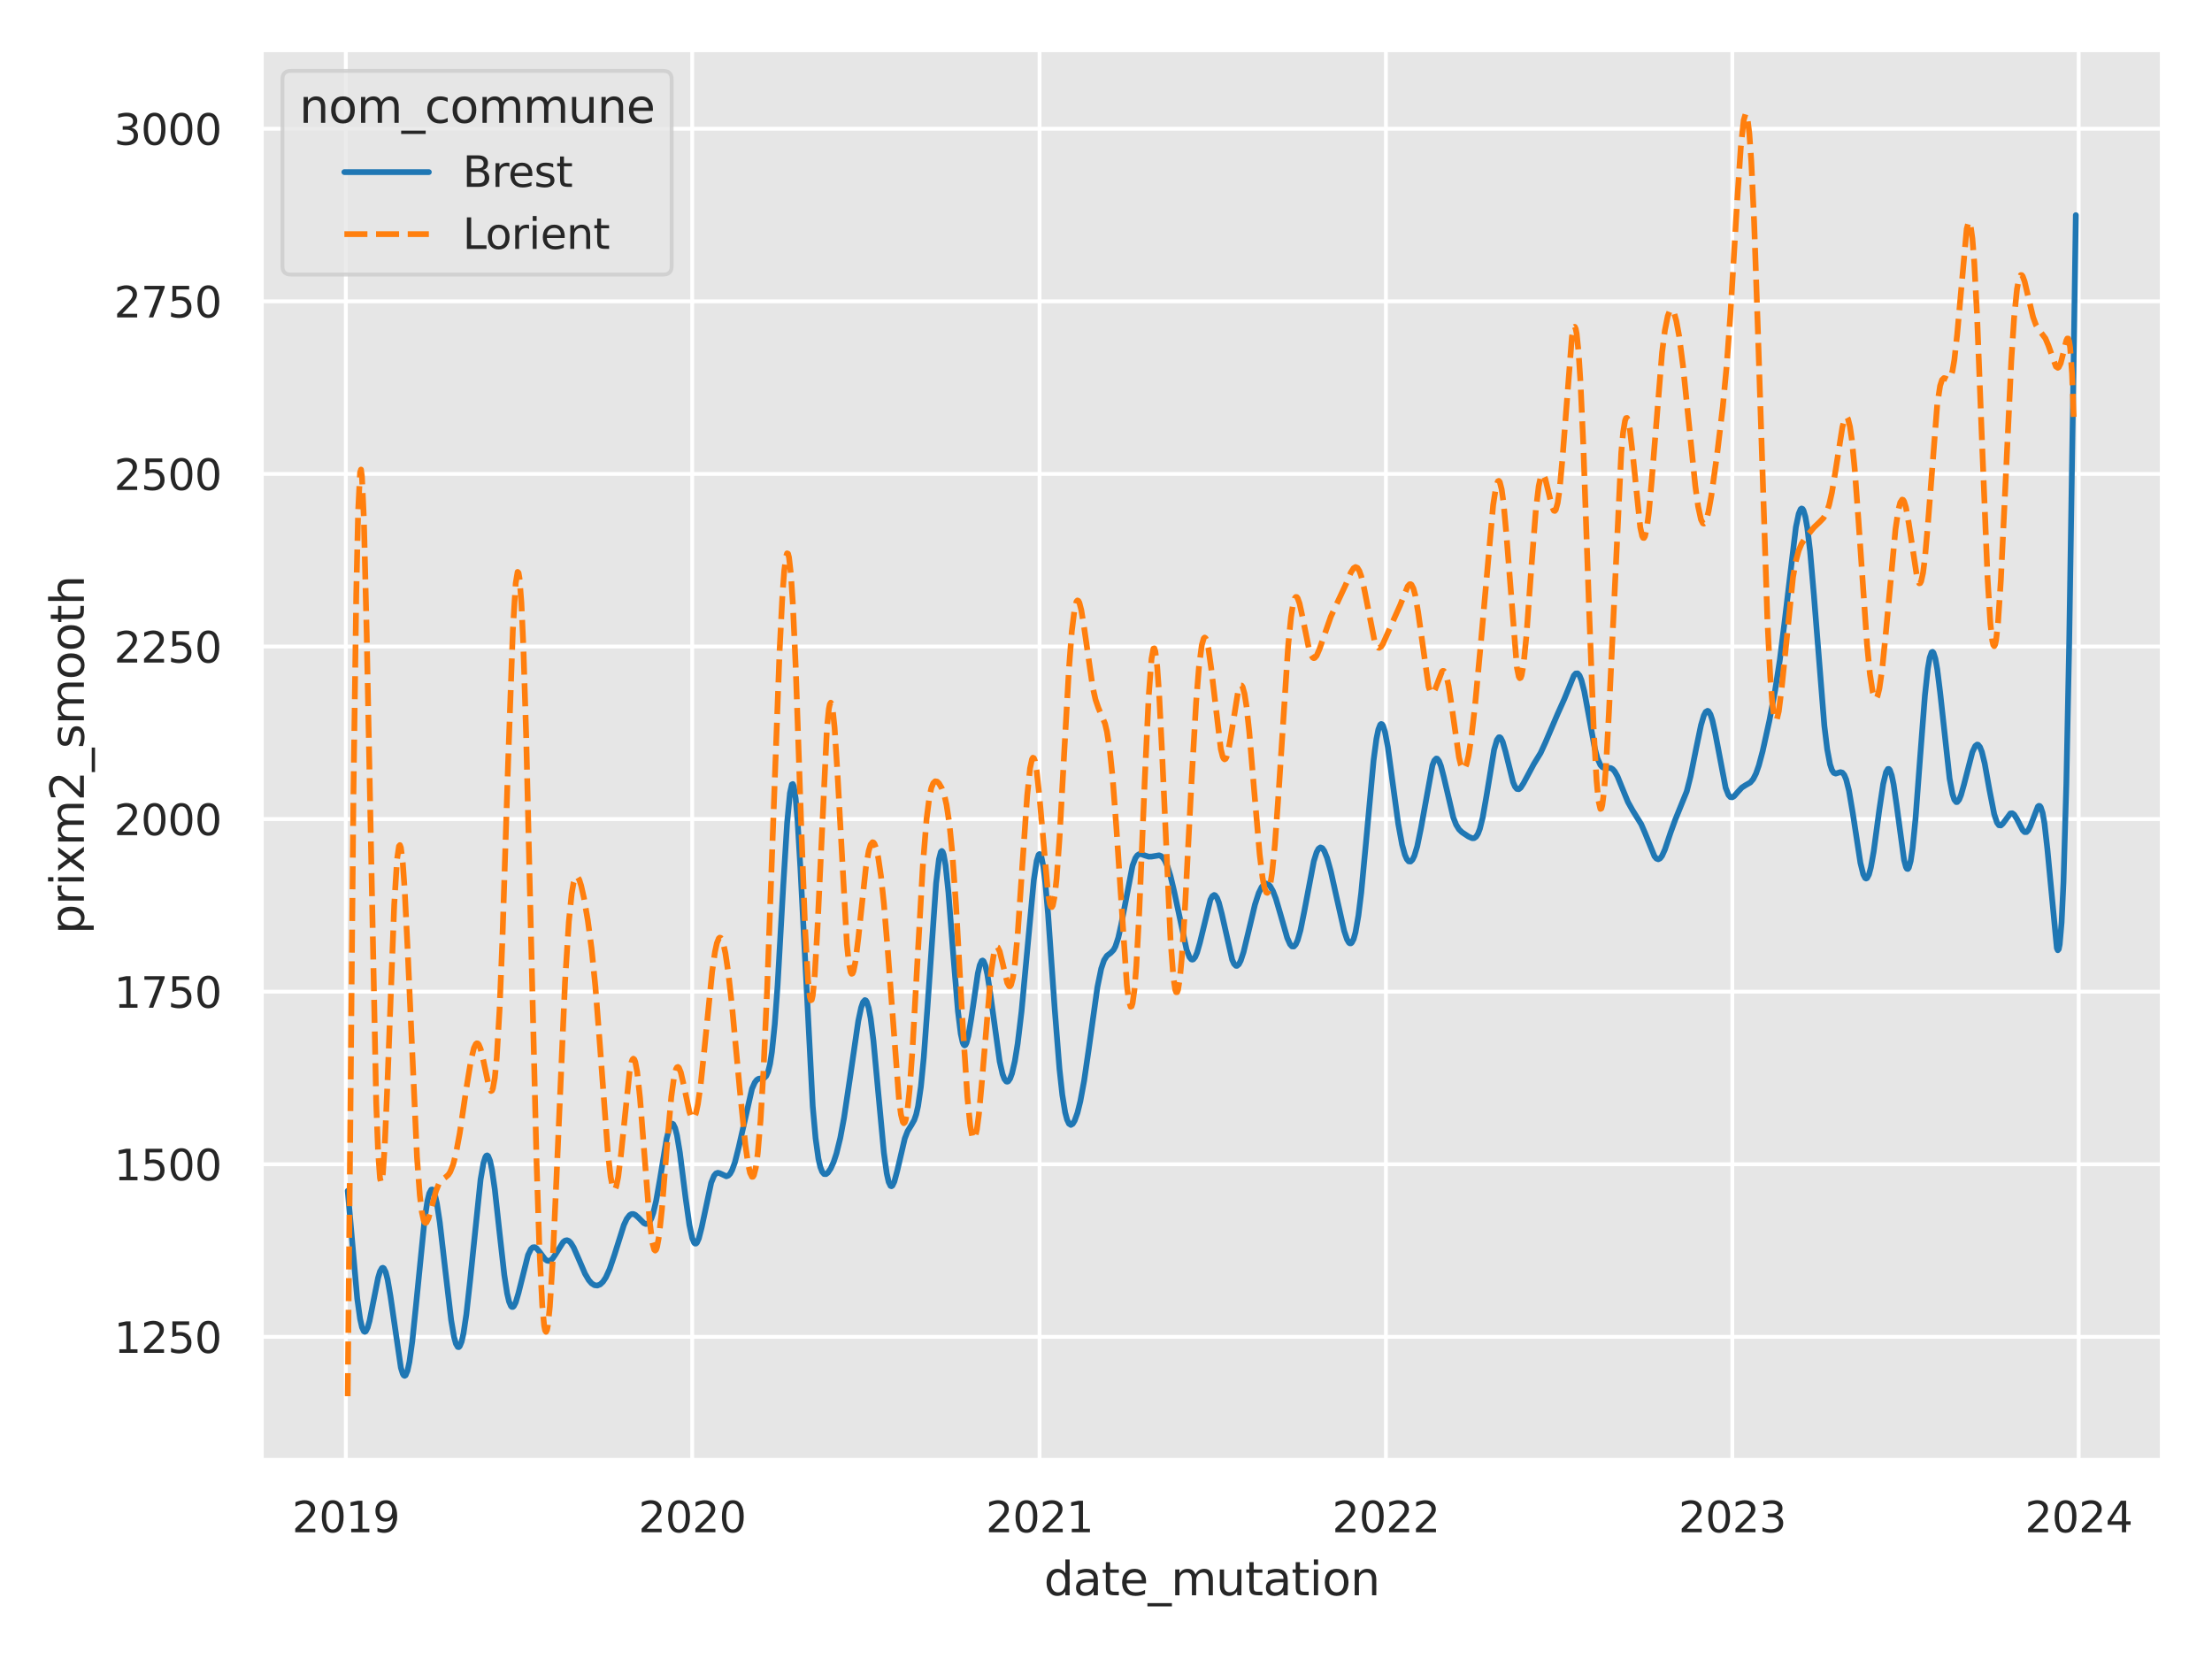 <?xml version="1.0" encoding="utf-8" standalone="no"?>
<!DOCTYPE svg PUBLIC "-//W3C//DTD SVG 1.1//EN"
  "http://www.w3.org/Graphics/SVG/1.1/DTD/svg11.dtd">
<svg xmlns:xlink="http://www.w3.org/1999/xlink" width="460.8pt" height="345.6pt" viewBox="0 0 460.8 345.6" xmlns="http://www.w3.org/2000/svg" version="1.1">
 <defs>
  <style type="text/css">*{stroke-linejoin: round; stroke-linecap: butt}</style>
 </defs>
 <g id="figure_1">
  <g id="patch_1">
   <path d="M 0 345.6 
L 460.8 345.6 
L 460.8 0 
L 0 0 
z
" style="fill: #ffffff"/>
  </g>
  <g id="axes_1">
   <g id="patch_2">
    <path d="M 54.438 304.212 
L 450.432 304.212 
L 450.432 10.368 
L 54.438 10.368 
z
" style="fill: #e6e6e6"/>
   </g>
   <g id="matplotlib.axis_1">
    <g id="xtick_1">
     <g id="line2d_1">
      <path d="M 72.042 304.212 
L 72.042 10.368 
" clip-path="url(#pdcbd64d56c)" style="fill: none; stroke: #ffffff; stroke-width: 0.8; stroke-linecap: round"/>
     </g>
     <g id="text_1">
      <!-- 2019 -->
      <g style="fill: #262626" transform="translate(60.844 319.199) scale(0.088 -0.088)">
       <defs>
        <path id="DejaVuSans-32" d="M 1228 531 
L 3431 531 
L 3431 0 
L 469 0 
L 469 531 
Q 828 903 1448 1529 
Q 2069 2156 2228 2338 
Q 2531 2678 2651 2914 
Q 2772 3150 2772 3378 
Q 2772 3750 2511 3984 
Q 2250 4219 1831 4219 
Q 1534 4219 1204 4116 
Q 875 4013 500 3803 
L 500 4441 
Q 881 4594 1212 4672 
Q 1544 4750 1819 4750 
Q 2544 4750 2975 4387 
Q 3406 4025 3406 3419 
Q 3406 3131 3298 2873 
Q 3191 2616 2906 2266 
Q 2828 2175 2409 1742 
Q 1991 1309 1228 531 
z
" transform="scale(0.016)"/>
        <path id="DejaVuSans-30" d="M 2034 4250 
Q 1547 4250 1301 3770 
Q 1056 3291 1056 2328 
Q 1056 1369 1301 889 
Q 1547 409 2034 409 
Q 2525 409 2770 889 
Q 3016 1369 3016 2328 
Q 3016 3291 2770 3770 
Q 2525 4250 2034 4250 
z
M 2034 4750 
Q 2819 4750 3233 4129 
Q 3647 3509 3647 2328 
Q 3647 1150 3233 529 
Q 2819 -91 2034 -91 
Q 1250 -91 836 529 
Q 422 1150 422 2328 
Q 422 3509 836 4129 
Q 1250 4750 2034 4750 
z
" transform="scale(0.016)"/>
        <path id="DejaVuSans-31" d="M 794 531 
L 1825 531 
L 1825 4091 
L 703 3866 
L 703 4441 
L 1819 4666 
L 2450 4666 
L 2450 531 
L 3481 531 
L 3481 0 
L 794 0 
L 794 531 
z
" transform="scale(0.016)"/>
        <path id="DejaVuSans-39" d="M 703 97 
L 703 672 
Q 941 559 1184 500 
Q 1428 441 1663 441 
Q 2288 441 2617 861 
Q 2947 1281 2994 2138 
Q 2813 1869 2534 1725 
Q 2256 1581 1919 1581 
Q 1219 1581 811 2004 
Q 403 2428 403 3163 
Q 403 3881 828 4315 
Q 1253 4750 1959 4750 
Q 2769 4750 3195 4129 
Q 3622 3509 3622 2328 
Q 3622 1225 3098 567 
Q 2575 -91 1691 -91 
Q 1453 -91 1209 -44 
Q 966 3 703 97 
z
M 1959 2075 
Q 2384 2075 2632 2365 
Q 2881 2656 2881 3163 
Q 2881 3666 2632 3958 
Q 2384 4250 1959 4250 
Q 1534 4250 1286 3958 
Q 1038 3666 1038 3163 
Q 1038 2656 1286 2365 
Q 1534 2075 1959 2075 
z
" transform="scale(0.016)"/>
       </defs>
       <use xlink:href="#DejaVuSans-32"/>
       <use xlink:href="#DejaVuSans-30" x="63.623"/>
       <use xlink:href="#DejaVuSans-31" x="127.246"/>
       <use xlink:href="#DejaVuSans-39" x="190.869"/>
      </g>
     </g>
    </g>
    <g id="xtick_2">
     <g id="line2d_2">
      <path d="M 144.199 304.212 
L 144.199 10.368 
" clip-path="url(#pdcbd64d56c)" style="fill: none; stroke: #ffffff; stroke-width: 0.8; stroke-linecap: round"/>
     </g>
     <g id="text_2">
      <!-- 2020 -->
      <g style="fill: #262626" transform="translate(133.001 319.199) scale(0.088 -0.088)">
       <use xlink:href="#DejaVuSans-32"/>
       <use xlink:href="#DejaVuSans-30" x="63.623"/>
       <use xlink:href="#DejaVuSans-32" x="127.246"/>
       <use xlink:href="#DejaVuSans-30" x="190.869"/>
      </g>
     </g>
    </g>
    <g id="xtick_3">
     <g id="line2d_3">
      <path d="M 216.554 304.212 
L 216.554 10.368 
" clip-path="url(#pdcbd64d56c)" style="fill: none; stroke: #ffffff; stroke-width: 0.8; stroke-linecap: round"/>
     </g>
     <g id="text_3">
      <!-- 2021 -->
      <g style="fill: #262626" transform="translate(205.356 319.199) scale(0.088 -0.088)">
       <use xlink:href="#DejaVuSans-32"/>
       <use xlink:href="#DejaVuSans-30" x="63.623"/>
       <use xlink:href="#DejaVuSans-32" x="127.246"/>
       <use xlink:href="#DejaVuSans-31" x="190.869"/>
      </g>
     </g>
    </g>
    <g id="xtick_4">
     <g id="line2d_4">
      <path d="M 288.711 304.212 
L 288.711 10.368 
" clip-path="url(#pdcbd64d56c)" style="fill: none; stroke: #ffffff; stroke-width: 0.8; stroke-linecap: round"/>
     </g>
     <g id="text_4">
      <!-- 2022 -->
      <g style="fill: #262626" transform="translate(277.513 319.199) scale(0.088 -0.088)">
       <use xlink:href="#DejaVuSans-32"/>
       <use xlink:href="#DejaVuSans-30" x="63.623"/>
       <use xlink:href="#DejaVuSans-32" x="127.246"/>
       <use xlink:href="#DejaVuSans-32" x="190.869"/>
      </g>
     </g>
    </g>
    <g id="xtick_5">
     <g id="line2d_5">
      <path d="M 360.868 304.212 
L 360.868 10.368 
" clip-path="url(#pdcbd64d56c)" style="fill: none; stroke: #ffffff; stroke-width: 0.8; stroke-linecap: round"/>
     </g>
     <g id="text_5">
      <!-- 2023 -->
      <g style="fill: #262626" transform="translate(349.67 319.199) scale(0.088 -0.088)">
       <defs>
        <path id="DejaVuSans-33" d="M 2597 2516 
Q 3050 2419 3304 2112 
Q 3559 1806 3559 1356 
Q 3559 666 3084 287 
Q 2609 -91 1734 -91 
Q 1441 -91 1130 -33 
Q 819 25 488 141 
L 488 750 
Q 750 597 1062 519 
Q 1375 441 1716 441 
Q 2309 441 2620 675 
Q 2931 909 2931 1356 
Q 2931 1769 2642 2001 
Q 2353 2234 1838 2234 
L 1294 2234 
L 1294 2753 
L 1863 2753 
Q 2328 2753 2575 2939 
Q 2822 3125 2822 3475 
Q 2822 3834 2567 4026 
Q 2313 4219 1838 4219 
Q 1578 4219 1281 4162 
Q 984 4106 628 3988 
L 628 4550 
Q 988 4650 1302 4700 
Q 1616 4750 1894 4750 
Q 2613 4750 3031 4423 
Q 3450 4097 3450 3541 
Q 3450 3153 3228 2886 
Q 3006 2619 2597 2516 
z
" transform="scale(0.016)"/>
       </defs>
       <use xlink:href="#DejaVuSans-32"/>
       <use xlink:href="#DejaVuSans-30" x="63.623"/>
       <use xlink:href="#DejaVuSans-32" x="127.246"/>
       <use xlink:href="#DejaVuSans-33" x="190.869"/>
      </g>
     </g>
    </g>
    <g id="xtick_6">
     <g id="line2d_6">
      <path d="M 433.025 304.212 
L 433.025 10.368 
" clip-path="url(#pdcbd64d56c)" style="fill: none; stroke: #ffffff; stroke-width: 0.8; stroke-linecap: round"/>
     </g>
     <g id="text_6">
      <!-- 2024 -->
      <g style="fill: #262626" transform="translate(421.827 319.199) scale(0.088 -0.088)">
       <defs>
        <path id="DejaVuSans-34" d="M 2419 4116 
L 825 1625 
L 2419 1625 
L 2419 4116 
z
M 2253 4666 
L 3047 4666 
L 3047 1625 
L 3713 1625 
L 3713 1100 
L 3047 1100 
L 3047 0 
L 2419 0 
L 2419 1100 
L 313 1100 
L 313 1709 
L 2253 4666 
z
" transform="scale(0.016)"/>
       </defs>
       <use xlink:href="#DejaVuSans-32"/>
       <use xlink:href="#DejaVuSans-30" x="63.623"/>
       <use xlink:href="#DejaVuSans-32" x="127.246"/>
       <use xlink:href="#DejaVuSans-34" x="190.869"/>
      </g>
     </g>
    </g>
    <g id="text_7">
     <!-- date_mutation -->
     <g style="fill: #262626" transform="translate(217.476 332.323) scale(0.096 -0.096)">
      <defs>
       <path id="DejaVuSans-64" d="M 2906 2969 
L 2906 4863 
L 3481 4863 
L 3481 0 
L 2906 0 
L 2906 525 
Q 2725 213 2448 61 
Q 2172 -91 1784 -91 
Q 1150 -91 751 415 
Q 353 922 353 1747 
Q 353 2572 751 3078 
Q 1150 3584 1784 3584 
Q 2172 3584 2448 3432 
Q 2725 3281 2906 2969 
z
M 947 1747 
Q 947 1113 1208 752 
Q 1469 391 1925 391 
Q 2381 391 2643 752 
Q 2906 1113 2906 1747 
Q 2906 2381 2643 2742 
Q 2381 3103 1925 3103 
Q 1469 3103 1208 2742 
Q 947 2381 947 1747 
z
" transform="scale(0.016)"/>
       <path id="DejaVuSans-61" d="M 2194 1759 
Q 1497 1759 1228 1600 
Q 959 1441 959 1056 
Q 959 750 1161 570 
Q 1363 391 1709 391 
Q 2188 391 2477 730 
Q 2766 1069 2766 1631 
L 2766 1759 
L 2194 1759 
z
M 3341 1997 
L 3341 0 
L 2766 0 
L 2766 531 
Q 2569 213 2275 61 
Q 1981 -91 1556 -91 
Q 1019 -91 701 211 
Q 384 513 384 1019 
Q 384 1609 779 1909 
Q 1175 2209 1959 2209 
L 2766 2209 
L 2766 2266 
Q 2766 2663 2505 2880 
Q 2244 3097 1772 3097 
Q 1472 3097 1187 3025 
Q 903 2953 641 2809 
L 641 3341 
Q 956 3463 1253 3523 
Q 1550 3584 1831 3584 
Q 2591 3584 2966 3190 
Q 3341 2797 3341 1997 
z
" transform="scale(0.016)"/>
       <path id="DejaVuSans-74" d="M 1172 4494 
L 1172 3500 
L 2356 3500 
L 2356 3053 
L 1172 3053 
L 1172 1153 
Q 1172 725 1289 603 
Q 1406 481 1766 481 
L 2356 481 
L 2356 0 
L 1766 0 
Q 1100 0 847 248 
Q 594 497 594 1153 
L 594 3053 
L 172 3053 
L 172 3500 
L 594 3500 
L 594 4494 
L 1172 4494 
z
" transform="scale(0.016)"/>
       <path id="DejaVuSans-65" d="M 3597 1894 
L 3597 1613 
L 953 1613 
Q 991 1019 1311 708 
Q 1631 397 2203 397 
Q 2534 397 2845 478 
Q 3156 559 3463 722 
L 3463 178 
Q 3153 47 2828 -22 
Q 2503 -91 2169 -91 
Q 1331 -91 842 396 
Q 353 884 353 1716 
Q 353 2575 817 3079 
Q 1281 3584 2069 3584 
Q 2775 3584 3186 3129 
Q 3597 2675 3597 1894 
z
M 3022 2063 
Q 3016 2534 2758 2815 
Q 2500 3097 2075 3097 
Q 1594 3097 1305 2825 
Q 1016 2553 972 2059 
L 3022 2063 
z
" transform="scale(0.016)"/>
       <path id="DejaVuSans-5f" d="M 3263 -1063 
L 3263 -1509 
L -63 -1509 
L -63 -1063 
L 3263 -1063 
z
" transform="scale(0.016)"/>
       <path id="DejaVuSans-6d" d="M 3328 2828 
Q 3544 3216 3844 3400 
Q 4144 3584 4550 3584 
Q 5097 3584 5394 3201 
Q 5691 2819 5691 2113 
L 5691 0 
L 5113 0 
L 5113 2094 
Q 5113 2597 4934 2840 
Q 4756 3084 4391 3084 
Q 3944 3084 3684 2787 
Q 3425 2491 3425 1978 
L 3425 0 
L 2847 0 
L 2847 2094 
Q 2847 2600 2669 2842 
Q 2491 3084 2119 3084 
Q 1678 3084 1418 2786 
Q 1159 2488 1159 1978 
L 1159 0 
L 581 0 
L 581 3500 
L 1159 3500 
L 1159 2956 
Q 1356 3278 1631 3431 
Q 1906 3584 2284 3584 
Q 2666 3584 2933 3390 
Q 3200 3197 3328 2828 
z
" transform="scale(0.016)"/>
       <path id="DejaVuSans-75" d="M 544 1381 
L 544 3500 
L 1119 3500 
L 1119 1403 
Q 1119 906 1312 657 
Q 1506 409 1894 409 
Q 2359 409 2629 706 
Q 2900 1003 2900 1516 
L 2900 3500 
L 3475 3500 
L 3475 0 
L 2900 0 
L 2900 538 
Q 2691 219 2414 64 
Q 2138 -91 1772 -91 
Q 1169 -91 856 284 
Q 544 659 544 1381 
z
M 1991 3584 
L 1991 3584 
z
" transform="scale(0.016)"/>
       <path id="DejaVuSans-69" d="M 603 3500 
L 1178 3500 
L 1178 0 
L 603 0 
L 603 3500 
z
M 603 4863 
L 1178 4863 
L 1178 4134 
L 603 4134 
L 603 4863 
z
" transform="scale(0.016)"/>
       <path id="DejaVuSans-6f" d="M 1959 3097 
Q 1497 3097 1228 2736 
Q 959 2375 959 1747 
Q 959 1119 1226 758 
Q 1494 397 1959 397 
Q 2419 397 2687 759 
Q 2956 1122 2956 1747 
Q 2956 2369 2687 2733 
Q 2419 3097 1959 3097 
z
M 1959 3584 
Q 2709 3584 3137 3096 
Q 3566 2609 3566 1747 
Q 3566 888 3137 398 
Q 2709 -91 1959 -91 
Q 1206 -91 779 398 
Q 353 888 353 1747 
Q 353 2609 779 3096 
Q 1206 3584 1959 3584 
z
" transform="scale(0.016)"/>
       <path id="DejaVuSans-6e" d="M 3513 2113 
L 3513 0 
L 2938 0 
L 2938 2094 
Q 2938 2591 2744 2837 
Q 2550 3084 2163 3084 
Q 1697 3084 1428 2787 
Q 1159 2491 1159 1978 
L 1159 0 
L 581 0 
L 581 3500 
L 1159 3500 
L 1159 2956 
Q 1366 3272 1645 3428 
Q 1925 3584 2291 3584 
Q 2894 3584 3203 3211 
Q 3513 2838 3513 2113 
z
" transform="scale(0.016)"/>
      </defs>
      <use xlink:href="#DejaVuSans-64"/>
      <use xlink:href="#DejaVuSans-61" x="63.477"/>
      <use xlink:href="#DejaVuSans-74" x="124.756"/>
      <use xlink:href="#DejaVuSans-65" x="163.965"/>
      <use xlink:href="#DejaVuSans-5f" x="225.488"/>
      <use xlink:href="#DejaVuSans-6d" x="275.488"/>
      <use xlink:href="#DejaVuSans-75" x="372.9"/>
      <use xlink:href="#DejaVuSans-74" x="436.279"/>
      <use xlink:href="#DejaVuSans-61" x="475.488"/>
      <use xlink:href="#DejaVuSans-74" x="536.768"/>
      <use xlink:href="#DejaVuSans-69" x="575.977"/>
      <use xlink:href="#DejaVuSans-6f" x="603.76"/>
      <use xlink:href="#DejaVuSans-6e" x="664.941"/>
     </g>
    </g>
   </g>
   <g id="matplotlib.axis_2">
    <g id="ytick_1">
     <g id="line2d_7">
      <path d="M 54.438 278.485 
L 450.432 278.485 
" clip-path="url(#pdcbd64d56c)" style="fill: none; stroke: #ffffff; stroke-width: 0.8; stroke-linecap: round"/>
     </g>
     <g id="text_8">
      <!-- 1250 -->
      <g style="fill: #262626" transform="translate(23.742 281.828) scale(0.088 -0.088)">
       <defs>
        <path id="DejaVuSans-35" d="M 691 4666 
L 3169 4666 
L 3169 4134 
L 1269 4134 
L 1269 2991 
Q 1406 3038 1543 3061 
Q 1681 3084 1819 3084 
Q 2600 3084 3056 2656 
Q 3513 2228 3513 1497 
Q 3513 744 3044 326 
Q 2575 -91 1722 -91 
Q 1428 -91 1123 -41 
Q 819 9 494 109 
L 494 744 
Q 775 591 1075 516 
Q 1375 441 1709 441 
Q 2250 441 2565 725 
Q 2881 1009 2881 1497 
Q 2881 1984 2565 2268 
Q 2250 2553 1709 2553 
Q 1456 2553 1204 2497 
Q 953 2441 691 2322 
L 691 4666 
z
" transform="scale(0.016)"/>
       </defs>
       <use xlink:href="#DejaVuSans-31"/>
       <use xlink:href="#DejaVuSans-32" x="63.623"/>
       <use xlink:href="#DejaVuSans-35" x="127.246"/>
       <use xlink:href="#DejaVuSans-30" x="190.869"/>
      </g>
     </g>
    </g>
    <g id="ytick_2">
     <g id="line2d_8">
      <path d="M 54.438 242.533 
L 450.432 242.533 
" clip-path="url(#pdcbd64d56c)" style="fill: none; stroke: #ffffff; stroke-width: 0.8; stroke-linecap: round"/>
     </g>
     <g id="text_9">
      <!-- 1500 -->
      <g style="fill: #262626" transform="translate(23.742 245.876) scale(0.088 -0.088)">
       <use xlink:href="#DejaVuSans-31"/>
       <use xlink:href="#DejaVuSans-35" x="63.623"/>
       <use xlink:href="#DejaVuSans-30" x="127.246"/>
       <use xlink:href="#DejaVuSans-30" x="190.869"/>
      </g>
     </g>
    </g>
    <g id="ytick_3">
     <g id="line2d_9">
      <path d="M 54.438 206.581 
L 450.432 206.581 
" clip-path="url(#pdcbd64d56c)" style="fill: none; stroke: #ffffff; stroke-width: 0.8; stroke-linecap: round"/>
     </g>
     <g id="text_10">
      <!-- 1750 -->
      <g style="fill: #262626" transform="translate(23.742 209.925) scale(0.088 -0.088)">
       <defs>
        <path id="DejaVuSans-37" d="M 525 4666 
L 3525 4666 
L 3525 4397 
L 1831 0 
L 1172 0 
L 2766 4134 
L 525 4134 
L 525 4666 
z
" transform="scale(0.016)"/>
       </defs>
       <use xlink:href="#DejaVuSans-31"/>
       <use xlink:href="#DejaVuSans-37" x="63.623"/>
       <use xlink:href="#DejaVuSans-35" x="127.246"/>
       <use xlink:href="#DejaVuSans-30" x="190.869"/>
      </g>
     </g>
    </g>
    <g id="ytick_4">
     <g id="line2d_10">
      <path d="M 54.438 170.63 
L 450.432 170.63 
" clip-path="url(#pdcbd64d56c)" style="fill: none; stroke: #ffffff; stroke-width: 0.8; stroke-linecap: round"/>
     </g>
     <g id="text_11">
      <!-- 2000 -->
      <g style="fill: #262626" transform="translate(23.742 173.973) scale(0.088 -0.088)">
       <use xlink:href="#DejaVuSans-32"/>
       <use xlink:href="#DejaVuSans-30" x="63.623"/>
       <use xlink:href="#DejaVuSans-30" x="127.246"/>
       <use xlink:href="#DejaVuSans-30" x="190.869"/>
      </g>
     </g>
    </g>
    <g id="ytick_5">
     <g id="line2d_11">
      <path d="M 54.438 134.678 
L 450.432 134.678 
" clip-path="url(#pdcbd64d56c)" style="fill: none; stroke: #ffffff; stroke-width: 0.8; stroke-linecap: round"/>
     </g>
     <g id="text_12">
      <!-- 2250 -->
      <g style="fill: #262626" transform="translate(23.742 138.021) scale(0.088 -0.088)">
       <use xlink:href="#DejaVuSans-32"/>
       <use xlink:href="#DejaVuSans-32" x="63.623"/>
       <use xlink:href="#DejaVuSans-35" x="127.246"/>
       <use xlink:href="#DejaVuSans-30" x="190.869"/>
      </g>
     </g>
    </g>
    <g id="ytick_6">
     <g id="line2d_12">
      <path d="M 54.438 98.726 
L 450.432 98.726 
" clip-path="url(#pdcbd64d56c)" style="fill: none; stroke: #ffffff; stroke-width: 0.8; stroke-linecap: round"/>
     </g>
     <g id="text_13">
      <!-- 2500 -->
      <g style="fill: #262626" transform="translate(23.742 102.07) scale(0.088 -0.088)">
       <use xlink:href="#DejaVuSans-32"/>
       <use xlink:href="#DejaVuSans-35" x="63.623"/>
       <use xlink:href="#DejaVuSans-30" x="127.246"/>
       <use xlink:href="#DejaVuSans-30" x="190.869"/>
      </g>
     </g>
    </g>
    <g id="ytick_7">
     <g id="line2d_13">
      <path d="M 54.438 62.775 
L 450.432 62.775 
" clip-path="url(#pdcbd64d56c)" style="fill: none; stroke: #ffffff; stroke-width: 0.8; stroke-linecap: round"/>
     </g>
     <g id="text_14">
      <!-- 2750 -->
      <g style="fill: #262626" transform="translate(23.742 66.118) scale(0.088 -0.088)">
       <use xlink:href="#DejaVuSans-32"/>
       <use xlink:href="#DejaVuSans-37" x="63.623"/>
       <use xlink:href="#DejaVuSans-35" x="127.246"/>
       <use xlink:href="#DejaVuSans-30" x="190.869"/>
      </g>
     </g>
    </g>
    <g id="ytick_8">
     <g id="line2d_14">
      <path d="M 54.438 26.823 
L 450.432 26.823 
" clip-path="url(#pdcbd64d56c)" style="fill: none; stroke: #ffffff; stroke-width: 0.8; stroke-linecap: round"/>
     </g>
     <g id="text_15">
      <!-- 3000 -->
      <g style="fill: #262626" transform="translate(23.742 30.166) scale(0.088 -0.088)">
       <use xlink:href="#DejaVuSans-33"/>
       <use xlink:href="#DejaVuSans-30" x="63.623"/>
       <use xlink:href="#DejaVuSans-30" x="127.246"/>
       <use xlink:href="#DejaVuSans-30" x="190.869"/>
      </g>
     </g>
    </g>
    <g id="text_16">
     <!-- prixm2_smooth -->
     <g style="fill: #262626" transform="translate(17.479 194.588) rotate(-90) scale(0.096 -0.096)">
      <defs>
       <path id="DejaVuSans-70" d="M 1159 525 
L 1159 -1331 
L 581 -1331 
L 581 3500 
L 1159 3500 
L 1159 2969 
Q 1341 3281 1617 3432 
Q 1894 3584 2278 3584 
Q 2916 3584 3314 3078 
Q 3713 2572 3713 1747 
Q 3713 922 3314 415 
Q 2916 -91 2278 -91 
Q 1894 -91 1617 61 
Q 1341 213 1159 525 
z
M 3116 1747 
Q 3116 2381 2855 2742 
Q 2594 3103 2138 3103 
Q 1681 3103 1420 2742 
Q 1159 2381 1159 1747 
Q 1159 1113 1420 752 
Q 1681 391 2138 391 
Q 2594 391 2855 752 
Q 3116 1113 3116 1747 
z
" transform="scale(0.016)"/>
       <path id="DejaVuSans-72" d="M 2631 2963 
Q 2534 3019 2420 3045 
Q 2306 3072 2169 3072 
Q 1681 3072 1420 2755 
Q 1159 2438 1159 1844 
L 1159 0 
L 581 0 
L 581 3500 
L 1159 3500 
L 1159 2956 
Q 1341 3275 1631 3429 
Q 1922 3584 2338 3584 
Q 2397 3584 2469 3576 
Q 2541 3569 2628 3553 
L 2631 2963 
z
" transform="scale(0.016)"/>
       <path id="DejaVuSans-78" d="M 3513 3500 
L 2247 1797 
L 3578 0 
L 2900 0 
L 1881 1375 
L 863 0 
L 184 0 
L 1544 1831 
L 300 3500 
L 978 3500 
L 1906 2253 
L 2834 3500 
L 3513 3500 
z
" transform="scale(0.016)"/>
       <path id="DejaVuSans-73" d="M 2834 3397 
L 2834 2853 
Q 2591 2978 2328 3040 
Q 2066 3103 1784 3103 
Q 1356 3103 1142 2972 
Q 928 2841 928 2578 
Q 928 2378 1081 2264 
Q 1234 2150 1697 2047 
L 1894 2003 
Q 2506 1872 2764 1633 
Q 3022 1394 3022 966 
Q 3022 478 2636 193 
Q 2250 -91 1575 -91 
Q 1294 -91 989 -36 
Q 684 19 347 128 
L 347 722 
Q 666 556 975 473 
Q 1284 391 1588 391 
Q 1994 391 2212 530 
Q 2431 669 2431 922 
Q 2431 1156 2273 1281 
Q 2116 1406 1581 1522 
L 1381 1569 
Q 847 1681 609 1914 
Q 372 2147 372 2553 
Q 372 3047 722 3315 
Q 1072 3584 1716 3584 
Q 2034 3584 2315 3537 
Q 2597 3491 2834 3397 
z
" transform="scale(0.016)"/>
       <path id="DejaVuSans-68" d="M 3513 2113 
L 3513 0 
L 2938 0 
L 2938 2094 
Q 2938 2591 2744 2837 
Q 2550 3084 2163 3084 
Q 1697 3084 1428 2787 
Q 1159 2491 1159 1978 
L 1159 0 
L 581 0 
L 581 4863 
L 1159 4863 
L 1159 2956 
Q 1366 3272 1645 3428 
Q 1925 3584 2291 3584 
Q 2894 3584 3203 3211 
Q 3513 2838 3513 2113 
z
" transform="scale(0.016)"/>
      </defs>
      <use xlink:href="#DejaVuSans-70"/>
      <use xlink:href="#DejaVuSans-72" x="63.477"/>
      <use xlink:href="#DejaVuSans-69" x="104.59"/>
      <use xlink:href="#DejaVuSans-78" x="132.373"/>
      <use xlink:href="#DejaVuSans-6d" x="191.553"/>
      <use xlink:href="#DejaVuSans-32" x="288.965"/>
      <use xlink:href="#DejaVuSans-5f" x="352.588"/>
      <use xlink:href="#DejaVuSans-73" x="402.588"/>
      <use xlink:href="#DejaVuSans-6d" x="454.688"/>
      <use xlink:href="#DejaVuSans-6f" x="552.1"/>
      <use xlink:href="#DejaVuSans-6f" x="613.281"/>
      <use xlink:href="#DejaVuSans-74" x="674.463"/>
      <use xlink:href="#DejaVuSans-68" x="713.672"/>
     </g>
    </g>
   </g>
   <g id="PolyCollection_1"/>
   <g id="PolyCollection_2"/>
   <g id="line2d_15">
    <path d="M 72.438 248.068 
L 74.415 270.481 
L 75.008 274.724 
L 75.403 276.478 
L 75.798 277.336 
L 75.996 277.439 
L 76.194 277.334 
L 76.589 276.56 
L 76.985 275.151 
L 77.775 271.163 
L 78.764 266.191 
L 79.159 264.872 
L 79.555 264.18 
L 79.752 264.102 
L 79.95 264.211 
L 80.345 265.003 
L 80.741 266.527 
L 81.334 269.975 
L 83.508 284.908 
L 83.904 286.183 
L 84.101 286.508 
L 84.299 286.61 
L 84.497 286.484 
L 84.892 285.542 
L 85.288 283.708 
L 85.881 279.475 
L 86.671 271.844 
L 88.451 254.027 
L 89.044 250.166 
L 89.439 248.57 
L 89.834 247.833 
L 90.032 247.793 
L 90.23 247.971 
L 90.625 248.96 
L 91.021 250.734 
L 91.614 254.633 
L 92.602 263.211 
L 93.986 275.026 
L 94.579 278.476 
L 94.974 279.923 
L 95.37 280.597 
L 95.568 280.631 
L 95.765 280.459 
L 96.161 279.503 
L 96.556 277.758 
L 97.149 273.815 
L 97.94 266.666 
L 100.114 245.705 
L 100.707 242.312 
L 101.103 241.058 
L 101.301 240.76 
L 101.498 240.69 
L 101.696 240.847 
L 102.091 241.836 
L 102.487 243.674 
L 103.08 247.787 
L 104.068 256.816 
L 105.057 265.619 
L 105.65 269.465 
L 106.045 271.151 
L 106.441 272.078 
L 106.638 272.26 
L 106.836 272.264 
L 107.034 272.101 
L 107.429 271.33 
L 108.022 269.323 
L 109.999 261.443 
L 110.592 260.221 
L 110.987 259.85 
L 111.383 259.808 
L 111.778 260.044 
L 112.371 260.75 
L 113.557 262.331 
L 113.953 262.612 
L 114.348 262.68 
L 114.744 262.522 
L 115.139 262.15 
L 115.732 261.28 
L 117.313 258.754 
L 117.709 258.446 
L 118.104 258.361 
L 118.5 258.514 
L 118.895 258.898 
L 119.488 259.854 
L 120.477 262.097 
L 121.86 265.317 
L 122.651 266.668 
L 123.244 267.348 
L 123.837 267.727 
L 124.43 267.803 
L 125.023 267.57 
L 125.616 267.01 
L 126.21 266.108 
L 127 264.366 
L 127.989 261.442 
L 129.966 255.189 
L 130.559 253.916 
L 131.152 253.141 
L 131.547 252.913 
L 131.943 252.901 
L 132.338 253.076 
L 132.931 253.593 
L 134.117 254.789 
L 134.513 254.971 
L 134.908 254.914 
L 135.303 254.547 
L 135.699 253.808 
L 136.094 252.66 
L 136.687 250.164 
L 137.478 245.65 
L 138.862 237.244 
L 139.455 234.91 
L 139.85 234.164 
L 140.048 234.073 
L 140.246 234.177 
L 140.641 234.979 
L 141.036 236.543 
L 141.629 240.107 
L 142.816 249.508 
L 143.606 255.141 
L 144.199 257.925 
L 144.595 258.873 
L 144.792 259.058 
L 144.99 259.054 
L 145.188 258.867 
L 145.583 257.991 
L 146.176 255.676 
L 148.153 246.38 
L 148.746 244.934 
L 149.142 244.459 
L 149.537 244.313 
L 149.932 244.406 
L 151.316 245.043 
L 151.712 244.904 
L 152.107 244.494 
L 152.502 243.78 
L 153.095 242.132 
L 153.886 239.002 
L 156.654 226.815 
L 157.247 225.48 
L 157.642 224.97 
L 158.038 224.722 
L 158.631 224.654 
L 159.224 224.545 
L 159.619 224.149 
L 160.015 223.25 
L 160.41 221.636 
L 160.805 219.116 
L 161.398 213.362 
L 161.992 205.205 
L 163.178 184.324 
L 163.968 171.468 
L 164.562 165.216 
L 164.957 163.423 
L 165.155 163.33 
L 165.352 163.787 
L 165.748 166.33 
L 166.143 170.892 
L 166.736 180.797 
L 169.306 230.451 
L 169.899 237.112 
L 170.492 241.39 
L 170.888 243.116 
L 171.283 244.124 
L 171.678 244.569 
L 172.074 244.59 
L 172.469 244.295 
L 173.062 243.413 
L 173.655 242.087 
L 174.248 240.3 
L 175.039 237.088 
L 175.83 232.85 
L 177.016 224.902 
L 178.795 212.7 
L 179.388 209.905 
L 179.784 208.761 
L 180.179 208.335 
L 180.377 208.423 
L 180.574 208.723 
L 180.97 209.983 
L 181.365 212.123 
L 181.958 216.85 
L 182.947 227.487 
L 184.133 240.143 
L 184.726 244.462 
L 185.121 246.222 
L 185.517 247.042 
L 185.714 247.114 
L 185.912 246.978 
L 186.308 246.161 
L 186.901 243.942 
L 188.482 237.168 
L 189.075 235.639 
L 189.866 234.375 
L 190.459 233.318 
L 190.854 232.17 
L 191.25 230.425 
L 191.843 226.349 
L 192.436 220.315 
L 193.227 209.586 
L 195.006 183.987 
L 195.599 179.006 
L 195.994 177.466 
L 196.192 177.275 
L 196.39 177.472 
L 196.587 178.05 
L 196.983 180.283 
L 197.576 185.907 
L 198.564 198.65 
L 199.553 210.605 
L 200.146 215.369 
L 200.541 217.157 
L 200.739 217.612 
L 200.937 217.776 
L 201.134 217.66 
L 201.332 217.279 
L 201.727 215.804 
L 202.32 212.244 
L 203.704 202.759 
L 204.1 201.053 
L 204.495 200.183 
L 204.693 200.091 
L 204.89 200.232 
L 205.286 201.193 
L 205.681 202.973 
L 206.274 206.812 
L 208.251 221.144 
L 208.844 223.742 
L 209.24 224.793 
L 209.635 225.292 
L 209.833 225.338 
L 210.03 225.252 
L 210.426 224.687 
L 210.821 223.613 
L 211.414 221.057 
L 212.007 217.371 
L 212.798 210.744 
L 213.786 200.221 
L 215.368 183.275 
L 215.961 179.338 
L 216.356 178.072 
L 216.554 177.907 
L 216.752 178.069 
L 216.95 178.563 
L 217.345 180.532 
L 217.74 183.728 
L 218.333 190.428 
L 219.717 210.18 
L 220.706 222.65 
L 221.299 228.076 
L 221.892 231.735 
L 222.287 233.24 
L 222.683 234.08 
L 223.078 234.343 
L 223.473 234.113 
L 223.869 233.462 
L 224.462 231.806 
L 225.055 229.412 
L 225.846 225.141 
L 226.834 218.346 
L 228.613 205.629 
L 229.404 201.779 
L 229.997 200.028 
L 230.59 199.107 
L 231.381 198.511 
L 231.974 197.893 
L 232.369 197.148 
L 232.962 195.33 
L 233.556 192.663 
L 235.928 180.334 
L 236.521 178.763 
L 236.916 178.193 
L 237.312 177.939 
L 237.707 177.918 
L 238.498 178.209 
L 239.289 178.457 
L 239.882 178.445 
L 241.463 178.178 
L 241.859 178.33 
L 242.254 178.673 
L 242.649 179.243 
L 243.242 180.572 
L 243.835 182.48 
L 244.626 185.817 
L 247.196 197.878 
L 247.789 199.383 
L 248.185 199.851 
L 248.382 199.909 
L 248.58 199.849 
L 248.975 199.374 
L 249.371 198.454 
L 249.964 196.378 
L 252.138 187.46 
L 252.534 186.704 
L 252.929 186.444 
L 253.127 186.511 
L 253.522 187.034 
L 253.918 188.047 
L 254.511 190.321 
L 256.685 199.938 
L 257.081 200.801 
L 257.476 201.193 
L 257.674 201.208 
L 258.069 200.886 
L 258.465 200.13 
L 259.058 198.326 
L 260.046 194.231 
L 261.43 188.437 
L 262.221 186.011 
L 262.814 184.808 
L 263.407 184.17 
L 263.802 184.062 
L 264.198 184.207 
L 264.593 184.602 
L 265.186 185.643 
L 265.779 187.18 
L 266.768 190.553 
L 268.151 195.381 
L 268.744 196.712 
L 269.14 197.152 
L 269.535 197.169 
L 269.931 196.737 
L 270.326 195.853 
L 270.919 193.752 
L 271.71 189.838 
L 273.687 179.421 
L 274.28 177.532 
L 274.675 176.807 
L 275.071 176.531 
L 275.466 176.689 
L 275.861 177.248 
L 276.454 178.722 
L 277.245 181.575 
L 278.431 186.909 
L 280.013 193.914 
L 280.606 195.691 
L 281.001 196.366 
L 281.199 196.514 
L 281.397 196.521 
L 281.594 196.38 
L 281.99 195.619 
L 282.385 194.189 
L 282.978 190.772 
L 283.571 185.929 
L 284.56 175.523 
L 286.141 158.389 
L 286.734 153.924 
L 287.13 151.984 
L 287.525 150.97 
L 287.723 150.818 
L 287.92 150.898 
L 288.118 151.204 
L 288.514 152.442 
L 289.107 155.605 
L 290.095 162.892 
L 291.281 171.614 
L 292.072 175.923 
L 292.665 178.072 
L 293.06 178.968 
L 293.456 179.435 
L 293.851 179.474 
L 294.247 179.088 
L 294.642 178.282 
L 295.235 176.313 
L 296.026 172.448 
L 298.398 159.439 
L 298.793 158.429 
L 299.189 158.022 
L 299.387 158.049 
L 299.782 158.548 
L 300.177 159.577 
L 300.77 161.862 
L 302.747 170.287 
L 303.34 171.806 
L 303.933 172.768 
L 304.526 173.351 
L 305.91 174.267 
L 306.701 174.623 
L 307.096 174.595 
L 307.492 174.312 
L 307.887 173.688 
L 308.283 172.657 
L 308.876 170.291 
L 309.666 165.804 
L 311.248 156.189 
L 311.841 154.141 
L 312.236 153.595 
L 312.434 153.58 
L 312.632 153.732 
L 313.027 154.498 
L 313.62 156.548 
L 315.202 162.946 
L 315.597 163.867 
L 315.993 164.349 
L 316.388 164.407 
L 316.783 164.102 
L 317.376 163.169 
L 319.551 159.113 
L 320.935 156.855 
L 321.923 154.701 
L 324.493 148.695 
L 325.877 145.614 
L 327.854 140.744 
L 328.249 140.306 
L 328.645 140.277 
L 329.04 140.725 
L 329.435 141.678 
L 330.029 143.99 
L 330.819 148.249 
L 332.203 155.825 
L 332.796 158.031 
L 333.389 159.356 
L 333.785 159.798 
L 334.18 159.975 
L 334.971 159.946 
L 335.564 160.004 
L 335.959 160.236 
L 336.355 160.675 
L 336.948 161.721 
L 337.936 164.158 
L 339.122 167.059 
L 340.111 168.826 
L 341.89 171.689 
L 342.681 173.514 
L 344.658 178.382 
L 345.053 178.854 
L 345.448 179.005 
L 345.844 178.811 
L 346.239 178.284 
L 346.832 176.969 
L 348.018 173.425 
L 349.007 170.706 
L 351.379 164.858 
L 352.17 161.742 
L 353.356 155.824 
L 354.344 151.079 
L 354.938 149.074 
L 355.333 148.305 
L 355.728 148.076 
L 355.926 148.179 
L 356.321 148.822 
L 356.717 150.024 
L 357.31 152.705 
L 359.484 164.121 
L 360.078 165.618 
L 360.473 166.051 
L 360.868 166.096 
L 361.264 165.851 
L 362.054 164.938 
L 362.845 164.08 
L 363.636 163.57 
L 364.624 163.005 
L 365.217 162.312 
L 365.811 161.139 
L 366.404 159.441 
L 367.194 156.484 
L 368.578 150.203 
L 369.764 143.978 
L 370.753 137.615 
L 371.741 129.73 
L 374.114 109.827 
L 374.707 107.008 
L 375.102 106.079 
L 375.3 105.933 
L 375.497 106.012 
L 375.695 106.321 
L 376.09 107.64 
L 376.486 109.886 
L 377.079 114.882 
L 377.87 123.972 
L 380.044 151.18 
L 380.637 156.064 
L 381.23 159.212 
L 381.626 160.405 
L 382.021 160.999 
L 382.417 161.151 
L 383.01 160.964 
L 383.405 160.85 
L 383.8 160.959 
L 384.196 161.435 
L 384.591 162.378 
L 385.184 164.741 
L 385.975 169.415 
L 387.557 179.747 
L 388.15 182.144 
L 388.545 182.908 
L 388.743 183.011 
L 388.94 182.924 
L 389.336 182.18 
L 389.731 180.716 
L 390.324 177.379 
L 391.51 168.58 
L 392.301 163.329 
L 392.894 160.858 
L 393.29 160.193 
L 393.487 160.188 
L 393.685 160.408 
L 394.08 161.51 
L 394.476 163.428 
L 395.069 167.5 
L 396.65 179.15 
L 397.046 180.625 
L 397.243 180.969 
L 397.441 181.024 
L 397.639 180.775 
L 398.034 179.346 
L 398.429 176.702 
L 399.023 170.743 
L 400.011 157.594 
L 400.999 144.816 
L 401.593 139.32 
L 401.988 137.005 
L 402.383 135.889 
L 402.581 135.787 
L 402.779 135.982 
L 403.174 137.215 
L 403.569 139.448 
L 404.163 144.223 
L 406.139 162.205 
L 406.732 165.396 
L 407.128 166.603 
L 407.523 167.085 
L 407.721 167.073 
L 408.116 166.603 
L 408.512 165.638 
L 409.105 163.549 
L 410.884 156.676 
L 411.477 155.408 
L 411.872 155.108 
L 412.07 155.145 
L 412.466 155.619 
L 412.861 156.628 
L 413.454 159.055 
L 414.442 164.575 
L 415.431 169.611 
L 416.024 171.388 
L 416.419 171.914 
L 416.815 171.954 
L 417.21 171.609 
L 418.792 169.459 
L 419.187 169.415 
L 419.582 169.698 
L 420.175 170.639 
L 421.362 172.949 
L 421.757 173.331 
L 422.152 173.335 
L 422.548 172.923 
L 422.943 172.127 
L 424.525 168.029 
L 424.722 167.875 
L 424.92 167.905 
L 425.118 168.144 
L 425.513 169.337 
L 425.908 171.569 
L 426.502 176.827 
L 428.478 197.522 
L 428.676 197.952 
L 428.874 197.717 
L 429.072 196.728 
L 429.467 192.17 
L 429.862 183.759 
L 430.455 163.356 
L 431.048 133.984 
L 432.037 71.298 
L 432.432 44.817 
L 432.432 44.817 
" clip-path="url(#pdcbd64d56c)" style="fill: none; stroke: #1f77b4; stroke-width: 1.2; stroke-linecap: round"/>
   </g>
   <g id="line2d_16">
    <path d="M 72.438 290.855 
L 73.624 165.863 
L 74.217 123.595 
L 74.612 106.384 
L 75.008 98.427 
L 75.205 97.819 
L 75.403 99.321 
L 75.798 108.021 
L 76.392 132.19 
L 78.368 229.681 
L 78.764 240.05 
L 79.159 245.434 
L 79.357 246.273 
L 79.555 245.939 
L 79.752 244.511 
L 80.148 238.787 
L 80.741 224.965 
L 82.125 188.445 
L 82.718 179.004 
L 83.113 176.278 
L 83.311 176.048 
L 83.508 176.564 
L 83.904 179.708 
L 84.299 185.341 
L 84.892 197.258 
L 86.869 241.119 
L 87.462 249.065 
L 87.858 252.374 
L 88.253 254.2 
L 88.451 254.621 
L 88.648 254.757 
L 88.846 254.646 
L 89.241 253.839 
L 89.834 251.752 
L 90.823 248.095 
L 91.416 246.629 
L 92.009 245.81 
L 92.8 245.259 
L 93.393 244.739 
L 93.788 244.133 
L 94.381 242.644 
L 94.974 240.353 
L 95.765 236.109 
L 97.149 226.764 
L 98.138 220.707 
L 98.731 218.316 
L 99.126 217.492 
L 99.324 217.341 
L 99.521 217.37 
L 99.719 217.579 
L 100.114 218.513 
L 100.707 220.969 
L 101.894 226.561 
L 102.289 227.279 
L 102.487 227.186 
L 102.684 226.727 
L 103.08 224.53 
L 103.475 220.405 
L 104.068 210.315 
L 104.661 195.792 
L 105.847 158.88 
L 106.836 131.267 
L 107.429 121.517 
L 107.824 119.142 
L 108.022 119.33 
L 108.22 120.463 
L 108.615 125.554 
L 109.01 134.24 
L 109.604 153.047 
L 110.592 193.894 
L 111.778 242.211 
L 112.371 260.186 
L 112.964 271.99 
L 113.36 276.171 
L 113.557 277.164 
L 113.755 277.449 
L 113.953 277.055 
L 114.15 276.015 
L 114.546 272.158 
L 115.139 262.655 
L 115.93 245.35 
L 117.709 204.495 
L 118.5 192.001 
L 119.093 186.141 
L 119.488 183.867 
L 119.883 182.755 
L 120.081 182.58 
L 120.279 182.625 
L 120.674 183.275 
L 121.07 184.516 
L 121.663 187.154 
L 122.453 191.741 
L 123.244 197.689 
L 124.035 205.569 
L 125.023 218.359 
L 126.605 239.813 
L 127.198 245.117 
L 127.593 247.14 
L 127.791 247.647 
L 127.989 247.812 
L 128.186 247.636 
L 128.384 247.13 
L 128.78 245.196 
L 129.373 240.415 
L 131.152 223.281 
L 131.547 221.273 
L 131.745 220.739 
L 131.943 220.544 
L 132.14 220.701 
L 132.338 221.213 
L 132.733 223.283 
L 133.326 228.727 
L 134.117 238.908 
L 135.303 254.13 
L 135.896 258.876 
L 136.292 260.343 
L 136.489 260.519 
L 136.687 260.319 
L 136.885 259.75 
L 137.28 257.566 
L 137.873 252.083 
L 139.059 237.23 
L 139.85 228.463 
L 140.443 224.18 
L 140.839 222.681 
L 141.036 222.342 
L 141.234 222.265 
L 141.432 222.43 
L 141.827 223.396 
L 142.42 225.968 
L 143.606 231.621 
L 144.002 232.673 
L 144.199 232.928 
L 144.397 232.981 
L 144.595 232.822 
L 144.99 231.848 
L 145.386 230.012 
L 145.979 225.806 
L 146.769 218.248 
L 148.351 202.427 
L 148.944 198.292 
L 149.339 196.476 
L 149.735 195.496 
L 149.932 195.327 
L 150.13 195.372 
L 150.328 195.625 
L 150.723 196.736 
L 151.119 198.593 
L 151.712 202.589 
L 152.502 209.662 
L 154.084 226.722 
L 155.27 238.432 
L 155.863 242.588 
L 156.259 244.362 
L 156.654 245.154 
L 156.852 245.138 
L 157.049 244.825 
L 157.445 243.256 
L 157.84 240.361 
L 158.433 233.438 
L 159.026 223.451 
L 159.817 205.848 
L 161.003 173.255 
L 162.387 135.924 
L 162.98 124.211 
L 163.375 118.852 
L 163.771 115.83 
L 163.968 115.266 
L 164.166 115.358 
L 164.364 116.113 
L 164.759 119.597 
L 165.155 125.594 
L 165.748 138.643 
L 166.934 172.721 
L 167.725 193.595 
L 168.318 204.131 
L 168.713 207.719 
L 168.911 208.377 
L 169.108 208.267 
L 169.306 207.401 
L 169.701 203.533 
L 170.295 193.284 
L 172.271 151.584 
L 172.667 147.673 
L 172.865 146.692 
L 173.062 146.381 
L 173.26 146.736 
L 173.458 147.738 
L 173.853 151.53 
L 174.446 160.806 
L 176.423 196.689 
L 176.818 200.506 
L 177.214 202.52 
L 177.411 202.858 
L 177.609 202.776 
L 177.807 202.301 
L 178.202 200.327 
L 178.795 195.491 
L 180.377 180.715 
L 180.97 177.246 
L 181.365 175.938 
L 181.761 175.449 
L 181.958 175.506 
L 182.156 175.758 
L 182.551 176.829 
L 182.947 178.632 
L 183.54 182.665 
L 184.133 188.244 
L 184.924 197.844 
L 187.296 229.285 
L 187.691 232.203 
L 188.087 233.765 
L 188.284 233.987 
L 188.482 233.818 
L 188.68 233.252 
L 189.075 230.938 
L 189.471 227.118 
L 190.064 218.952 
L 191.052 201.297 
L 192.238 180.43 
L 193.029 170.539 
L 193.622 165.954 
L 194.017 164.141 
L 194.413 163.14 
L 194.808 162.759 
L 195.204 162.819 
L 195.599 163.185 
L 196.192 164.198 
L 196.785 165.91 
L 197.18 167.656 
L 197.774 171.592 
L 198.367 177.504 
L 199.157 188.613 
L 200.541 213.227 
L 201.53 228.607 
L 202.123 234.53 
L 202.518 236.657 
L 202.716 237.138 
L 202.914 237.23 
L 203.111 236.939 
L 203.507 235.266 
L 203.902 232.289 
L 204.495 225.943 
L 206.472 202.326 
L 207.065 198.556 
L 207.46 197.426 
L 207.658 197.266 
L 207.856 197.356 
L 208.251 198.19 
L 208.844 200.575 
L 209.833 204.746 
L 210.228 205.449 
L 210.426 205.439 
L 210.623 205.15 
L 211.019 203.662 
L 211.414 200.908 
L 212.007 194.54 
L 212.996 179.957 
L 213.984 165.703 
L 214.577 160.064 
L 214.973 158.174 
L 215.17 157.848 
L 215.368 157.94 
L 215.566 158.441 
L 215.961 160.589 
L 216.554 166.159 
L 218.333 186.169 
L 218.729 188.349 
L 218.926 188.86 
L 219.124 188.954 
L 219.322 188.618 
L 219.717 186.638 
L 220.113 182.98 
L 220.706 174.783 
L 221.694 156.806 
L 222.683 139.279 
L 223.276 131.501 
L 223.869 126.722 
L 224.264 125.294 
L 224.462 125.084 
L 224.659 125.185 
L 224.857 125.573 
L 225.253 127.094 
L 225.846 130.736 
L 227.625 143.121 
L 228.218 145.749 
L 228.811 147.471 
L 230.195 150.74 
L 230.59 152.401 
L 231.183 156.214 
L 231.776 161.933 
L 232.567 172.491 
L 234.742 205.201 
L 235.137 208.361 
L 235.532 209.717 
L 235.73 209.638 
L 235.928 209.027 
L 236.323 206.181 
L 236.719 201.221 
L 237.312 190.321 
L 238.498 161.919 
L 239.289 145.098 
L 239.882 137.249 
L 240.277 135.122 
L 240.475 135.069 
L 240.672 135.695 
L 241.068 138.911 
L 241.463 144.495 
L 242.056 156.269 
L 243.835 195.71 
L 244.429 203.532 
L 244.824 206.184 
L 245.022 206.702 
L 245.219 206.686 
L 245.417 206.147 
L 245.812 203.591 
L 246.208 199.271 
L 246.801 190.182 
L 248.185 163.419 
L 249.173 146.295 
L 249.766 138.907 
L 250.359 134.352 
L 250.755 132.993 
L 250.952 132.813 
L 251.15 132.953 
L 251.348 133.399 
L 251.743 135.125 
L 252.336 139.388 
L 254.313 156.031 
L 254.708 157.616 
L 254.906 158.03 
L 255.104 158.185 
L 255.302 158.081 
L 255.499 157.728 
L 255.895 156.339 
L 256.488 152.951 
L 257.871 144.291 
L 258.267 143.057 
L 258.465 142.803 
L 258.662 142.815 
L 258.86 143.103 
L 259.255 144.515 
L 259.651 147 
L 260.244 152.443 
L 261.232 164.265 
L 262.418 178.008 
L 263.011 182.851 
L 263.407 184.922 
L 263.802 185.922 
L 264 185.995 
L 264.198 185.772 
L 264.593 184.428 
L 264.988 181.895 
L 265.581 175.998 
L 266.372 164.972 
L 268.349 134.471 
L 268.942 128.516 
L 269.338 125.98 
L 269.733 124.623 
L 269.931 124.367 
L 270.128 124.371 
L 270.326 124.615 
L 270.721 125.714 
L 271.314 128.429 
L 272.698 135.258 
L 273.094 136.409 
L 273.489 137.006 
L 273.687 137.094 
L 273.884 137.049 
L 274.28 136.596 
L 274.873 135.219 
L 277.245 128.431 
L 280.408 121.643 
L 281.397 119.28 
L 281.99 118.353 
L 282.385 118.121 
L 282.781 118.294 
L 283.176 118.927 
L 283.571 120.041 
L 284.164 122.539 
L 286.339 133.531 
L 286.734 134.497 
L 287.13 134.934 
L 287.327 134.963 
L 287.723 134.692 
L 288.118 134.074 
L 288.909 132.287 
L 290.293 129.152 
L 291.677 126.071 
L 293.258 122.135 
L 293.653 121.71 
L 293.851 121.689 
L 294.049 121.82 
L 294.444 122.591 
L 294.84 124.088 
L 295.433 127.615 
L 297.607 143.093 
L 298.003 144.182 
L 298.2 144.41 
L 298.398 144.439 
L 298.596 144.284 
L 298.991 143.529 
L 300.375 139.909 
L 300.573 139.754 
L 300.77 139.776 
L 300.968 139.99 
L 301.363 141.018 
L 301.759 142.818 
L 302.352 146.668 
L 303.933 157.772 
L 304.329 159.372 
L 304.724 160.163 
L 304.922 160.237 
L 305.12 160.095 
L 305.515 159.182 
L 305.91 157.485 
L 306.503 153.677 
L 307.294 146.798 
L 308.48 134.032 
L 311.05 105.22 
L 311.643 101.42 
L 312.039 100.268 
L 312.236 100.174 
L 312.434 100.421 
L 312.829 101.964 
L 313.225 104.872 
L 313.818 111.446 
L 315.993 139.031 
L 316.388 140.943 
L 316.586 141.279 
L 316.783 141.193 
L 316.981 140.686 
L 317.376 138.471 
L 317.969 132.585 
L 318.958 118.947 
L 319.946 106.22 
L 320.539 101.272 
L 320.935 99.46 
L 321.132 99.006 
L 321.33 98.837 
L 321.528 98.934 
L 321.923 99.806 
L 322.516 102.232 
L 323.307 105.566 
L 323.702 106.386 
L 323.9 106.432 
L 324.098 106.192 
L 324.493 104.763 
L 324.889 102.016 
L 325.482 95.62 
L 327.459 70.139 
L 327.854 68.241 
L 328.052 68.082 
L 328.249 68.498 
L 328.447 69.509 
L 328.842 73.348 
L 329.238 79.537 
L 329.831 92.637 
L 331.017 126.389 
L 332.005 152.179 
L 332.599 162.669 
L 332.994 166.821 
L 333.389 168.511 
L 333.587 168.425 
L 333.785 167.733 
L 334.18 164.617 
L 334.575 159.407 
L 335.169 148.445 
L 337.738 94.27 
L 338.134 90.006 
L 338.529 87.603 
L 338.727 87.104 
L 338.925 87.056 
L 339.122 87.439 
L 339.518 89.36 
L 340.111 94.456 
L 341.692 109.844 
L 342.088 111.656 
L 342.285 112.041 
L 342.483 112.061 
L 342.681 111.71 
L 343.076 109.931 
L 343.472 106.847 
L 344.065 100.338 
L 346.239 73.457 
L 346.832 68.778 
L 347.425 65.826 
L 347.821 64.81 
L 348.018 64.58 
L 348.216 64.529 
L 348.414 64.655 
L 348.809 65.415 
L 349.205 66.822 
L 349.798 70.045 
L 350.588 76.112 
L 351.775 87.694 
L 353.158 101.2 
L 353.751 105.508 
L 354.344 108.229 
L 354.74 109.014 
L 354.938 109.086 
L 355.135 108.95 
L 355.531 108.085 
L 355.926 106.52 
L 356.519 103.174 
L 357.705 94.63 
L 358.891 84.725 
L 359.682 76.348 
L 360.473 65.552 
L 361.857 42.332 
L 362.647 30.563 
L 363.241 25.055 
L 363.636 23.725 
L 363.834 23.878 
L 364.031 24.612 
L 364.427 27.876 
L 364.822 33.531 
L 365.415 46.162 
L 366.206 68.954 
L 368.183 129.266 
L 368.776 140.99 
L 369.171 146.145 
L 369.567 149.126 
L 369.764 149.834 
L 369.962 150.056 
L 370.16 149.826 
L 370.555 148.175 
L 371.148 143.436 
L 373.52 120.202 
L 374.114 116.872 
L 374.707 114.677 
L 375.3 113.28 
L 376.09 112.054 
L 377.87 109.881 
L 379.056 108.752 
L 379.847 107.937 
L 380.44 106.911 
L 381.033 105.194 
L 381.626 102.581 
L 382.417 97.787 
L 383.8 88.987 
L 384.196 87.49 
L 384.591 86.877 
L 384.789 86.957 
L 384.987 87.315 
L 385.382 88.897 
L 385.777 91.631 
L 386.37 97.7 
L 387.161 108.518 
L 388.94 134.301 
L 389.533 140.379 
L 390.126 144.211 
L 390.522 145.38 
L 390.72 145.538 
L 390.917 145.416 
L 391.115 145.018 
L 391.51 143.435 
L 392.103 139.316 
L 392.894 131.432 
L 394.871 110.2 
L 395.464 106.225 
L 395.86 104.67 
L 396.255 104.073 
L 396.453 104.139 
L 396.65 104.444 
L 397.046 105.725 
L 397.639 109.048 
L 399.418 120.694 
L 399.813 121.523 
L 400.011 121.481 
L 400.209 121.11 
L 400.604 119.344 
L 400.999 116.248 
L 401.593 109.51 
L 403.569 84.178 
L 404.163 80.355 
L 404.558 79.143 
L 404.953 78.759 
L 405.349 78.863 
L 405.744 79.048 
L 405.942 79.041 
L 406.139 78.901 
L 406.337 78.587 
L 406.732 77.297 
L 407.128 74.989 
L 407.721 69.601 
L 409.698 47.688 
L 410.093 46.249 
L 410.291 46.274 
L 410.489 46.84 
L 410.884 49.661 
L 411.279 54.724 
L 411.872 66.076 
L 412.861 91.324 
L 414.047 120.431 
L 414.64 129.933 
L 415.036 133.486 
L 415.233 134.356 
L 415.431 134.613 
L 415.629 134.262 
L 415.826 133.317 
L 416.222 129.751 
L 416.815 120.808 
L 417.605 104.474 
L 418.989 75.167 
L 419.582 66.092 
L 420.175 60.23 
L 420.571 58.121 
L 420.966 57.304 
L 421.164 57.314 
L 421.362 57.56 
L 421.757 58.617 
L 422.548 61.988 
L 423.536 66.09 
L 424.129 67.699 
L 424.722 68.676 
L 426.106 70.503 
L 426.699 71.913 
L 428.281 76.341 
L 428.676 76.618 
L 428.874 76.499 
L 429.269 75.71 
L 429.862 73.388 
L 430.455 70.942 
L 430.653 70.529 
L 430.851 70.532 
L 431.048 71.098 
L 431.246 72.389 
L 431.642 77.805 
L 432.037 88.056 
L 432.037 88.056 
" clip-path="url(#pdcbd64d56c)" style="fill: none; stroke-dasharray: 4.8,1.8; stroke-dashoffset: 0; stroke: #ff7f0e; stroke-width: 1.2"/>
   </g>
   <g id="line2d_17"/>
   <g id="line2d_18"/>
   <g id="patch_3">
    <path d="M 54.438 304.212 
L 54.438 10.368 
" style="fill: none; stroke: #ffffff; stroke-linejoin: miter; stroke-linecap: square"/>
   </g>
   <g id="patch_4">
    <path d="M 450.432 304.212 
L 450.432 10.368 
" style="fill: none; stroke: #ffffff; stroke-linejoin: miter; stroke-linecap: square"/>
   </g>
   <g id="patch_5">
    <path d="M 54.438 304.212 
L 450.432 304.212 
" style="fill: none; stroke: #ffffff; stroke-linejoin: miter; stroke-linecap: square"/>
   </g>
   <g id="patch_6">
    <path d="M 54.438 10.368 
L 450.432 10.368 
" style="fill: none; stroke: #ffffff; stroke-linejoin: miter; stroke-linecap: square"/>
   </g>
   <g id="legend_1">
    <g id="patch_7">
     <path d="M 60.598 57.2 
L 138.156 57.2 
Q 139.917 57.2 139.917 55.44 
L 139.917 16.528 
Q 139.917 14.768 138.156 14.768 
L 60.598 14.768 
Q 58.838 14.768 58.838 16.528 
L 58.838 55.44 
Q 58.838 57.2 60.598 57.2 
z
" style="fill: #e6e6e6; opacity: 0.8; stroke: #cccccc; stroke-width: 0.8; stroke-linejoin: miter"/>
    </g>
    <g id="text_17">
     <!-- nom_commune -->
     <g style="fill: #262626" transform="translate(62.358 25.582) scale(0.096 -0.096)">
      <defs>
       <path id="DejaVuSans-63" d="M 3122 3366 
L 3122 2828 
Q 2878 2963 2633 3030 
Q 2388 3097 2138 3097 
Q 1578 3097 1268 2742 
Q 959 2388 959 1747 
Q 959 1106 1268 751 
Q 1578 397 2138 397 
Q 2388 397 2633 464 
Q 2878 531 3122 666 
L 3122 134 
Q 2881 22 2623 -34 
Q 2366 -91 2075 -91 
Q 1284 -91 818 406 
Q 353 903 353 1747 
Q 353 2603 823 3093 
Q 1294 3584 2113 3584 
Q 2378 3584 2631 3529 
Q 2884 3475 3122 3366 
z
" transform="scale(0.016)"/>
      </defs>
      <use xlink:href="#DejaVuSans-6e"/>
      <use xlink:href="#DejaVuSans-6f" x="63.379"/>
      <use xlink:href="#DejaVuSans-6d" x="124.561"/>
      <use xlink:href="#DejaVuSans-5f" x="221.973"/>
      <use xlink:href="#DejaVuSans-63" x="271.973"/>
      <use xlink:href="#DejaVuSans-6f" x="326.953"/>
      <use xlink:href="#DejaVuSans-6d" x="388.135"/>
      <use xlink:href="#DejaVuSans-6d" x="485.547"/>
      <use xlink:href="#DejaVuSans-75" x="582.959"/>
      <use xlink:href="#DejaVuSans-6e" x="646.338"/>
      <use xlink:href="#DejaVuSans-65" x="709.717"/>
     </g>
    </g>
    <g id="line2d_19">
     <path d="M 71.738 35.853 
L 80.538 35.853 
L 89.338 35.853 
" style="fill: none; stroke: #1f77b4; stroke-width: 1.2; stroke-linecap: round"/>
    </g>
    <g id="text_18">
     <!-- Brest -->
     <g style="fill: #262626" transform="translate(96.378 38.933) scale(0.088 -0.088)">
      <defs>
       <path id="DejaVuSans-42" d="M 1259 2228 
L 1259 519 
L 2272 519 
Q 2781 519 3026 730 
Q 3272 941 3272 1375 
Q 3272 1813 3026 2020 
Q 2781 2228 2272 2228 
L 1259 2228 
z
M 1259 4147 
L 1259 2741 
L 2194 2741 
Q 2656 2741 2882 2914 
Q 3109 3088 3109 3444 
Q 3109 3797 2882 3972 
Q 2656 4147 2194 4147 
L 1259 4147 
z
M 628 4666 
L 2241 4666 
Q 2963 4666 3353 4366 
Q 3744 4066 3744 3513 
Q 3744 3084 3544 2831 
Q 3344 2578 2956 2516 
Q 3422 2416 3680 2098 
Q 3938 1781 3938 1306 
Q 3938 681 3513 340 
Q 3088 0 2303 0 
L 628 0 
L 628 4666 
z
" transform="scale(0.016)"/>
      </defs>
      <use xlink:href="#DejaVuSans-42"/>
      <use xlink:href="#DejaVuSans-72" x="68.604"/>
      <use xlink:href="#DejaVuSans-65" x="107.467"/>
      <use xlink:href="#DejaVuSans-73" x="168.99"/>
      <use xlink:href="#DejaVuSans-74" x="221.09"/>
     </g>
    </g>
    <g id="line2d_20">
     <path d="M 71.738 48.769 
L 80.538 48.769 
L 89.338 48.769 
" style="fill: none; stroke-dasharray: 4.8,1.8; stroke-dashoffset: 0; stroke: #ff7f0e; stroke-width: 1.2"/>
    </g>
    <g id="text_19">
     <!-- Lorient -->
     <g style="fill: #262626" transform="translate(96.378 51.849) scale(0.088 -0.088)">
      <defs>
       <path id="DejaVuSans-4c" d="M 628 4666 
L 1259 4666 
L 1259 531 
L 3531 531 
L 3531 0 
L 628 0 
L 628 4666 
z
" transform="scale(0.016)"/>
      </defs>
      <use xlink:href="#DejaVuSans-4c"/>
      <use xlink:href="#DejaVuSans-6f" x="53.963"/>
      <use xlink:href="#DejaVuSans-72" x="115.145"/>
      <use xlink:href="#DejaVuSans-69" x="156.258"/>
      <use xlink:href="#DejaVuSans-65" x="184.041"/>
      <use xlink:href="#DejaVuSans-6e" x="245.564"/>
      <use xlink:href="#DejaVuSans-74" x="308.943"/>
     </g>
    </g>
   </g>
  </g>
 </g>
 <defs>
  <clipPath id="pdcbd64d56c">
   <rect x="54.438" y="10.368" width="395.994" height="293.844"/>
  </clipPath>
 </defs>
</svg>

